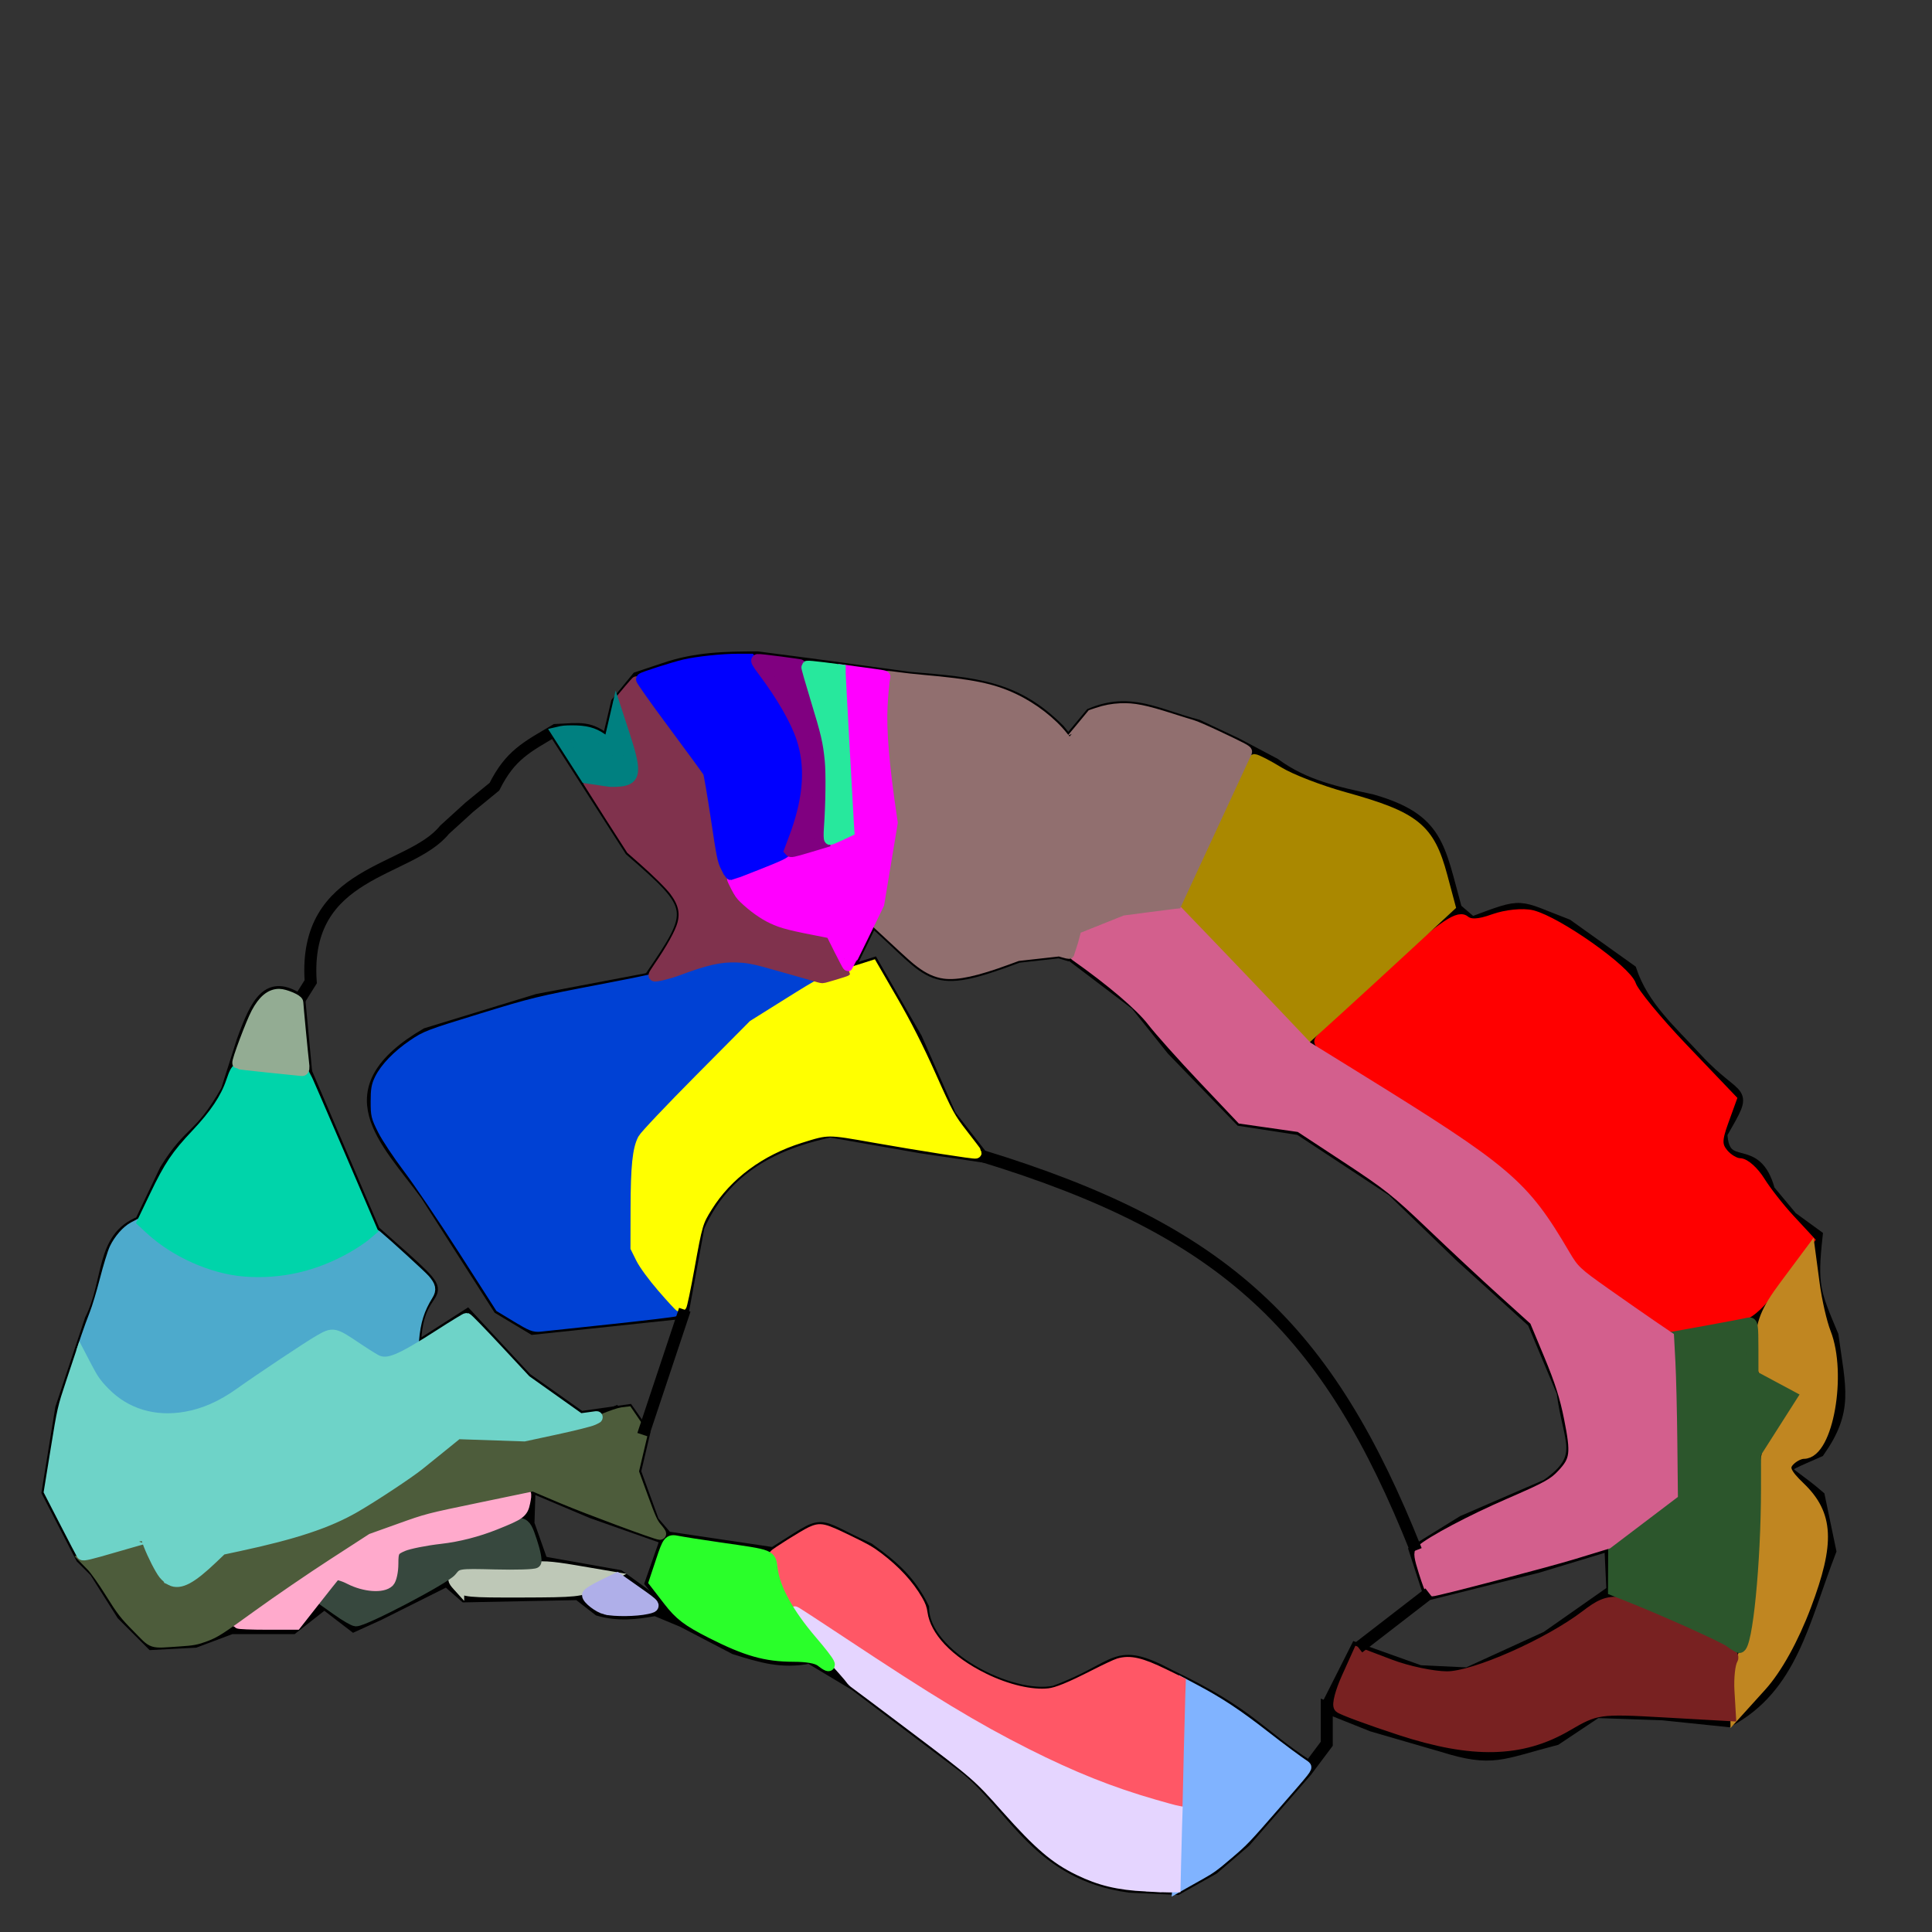 <?xml version="1.0" encoding="UTF-8" standalone="no"?>
<!-- Created with Inkscape (http://www.inkscape.org/) -->

<svg
   xmlns:dc="http://purl.org/dc/elements/1.1/"
   xmlns:cc="http://creativecommons.org/ns#"
   xmlns:rdf="http://www.w3.org/1999/02/22-rdf-syntax-ns#"
   xmlns:svg="http://www.w3.org/2000/svg"
   xmlns="http://www.w3.org/2000/svg"
   xmlns:sodipodi="http://sodipodi.sourceforge.net/DTD/sodipodi-0.dtd"
   xmlns:inkscape="http://www.inkscape.org/namespaces/inkscape"
   width="17cm"
   height="17cm"
   viewBox="0 0 602.362 602.362"
   id="svg2"
   version="1.1"
   inkscape:version="0.91 r13725"
   sodipodi:docname="human_map_medial.svg">
  <rect x="0" y="0" width="602.362" height="602.362" fill="#333333" stroke="none"/>
  <defs
     id="defs4" />
  <sodipodi:namedview
     id="base"
     pagecolor="#ffffff"
     bordercolor="#666666"
     borderopacity="1.0"
     inkscape:pageopacity="1"
     inkscape:pageshadow="2"
     inkscape:zoom="2"
     inkscape:cx="147.55394"
     inkscape:cy="145.90079"
     inkscape:document-units="px"
     inkscape:current-layer="layer3"
     showgrid="false"
     inkscape:window-width="1440"
     inkscape:window-height="809"
     inkscape:window-x="0"
     inkscape:window-y="1"
     inkscape:window-maximized="1"
     units="cm" />
  <g
     inkscape:groupmode="layer"
     id="layer2"
     inkscape:label="drawing"
     style="opacity:0.5" />
  <g
     inkscape:groupmode="layer"
     id="layer3"
     inkscape:label="drawing 1">
    <path
       style="fill:none;fill-rule:evenodd;stroke:#000000;stroke-width:3.75;stroke-linecap:butt;stroke-linejoin:miter;stroke-opacity:1;stroke-miterlimit:4;stroke-dasharray:none"
       d="m 453.963,283.457 4.95,4.243 c 16.708,-6.246 13.632,-5.413 29.698,0.707 l 19.799,14.142 c 3.806,11.379 12.586,18.938 20.506,27.577 13.33,14.404 16.536,8.008 7.778,23.335 0.62,13.133 10.687,2.071 14.849,17.678 l 7.071,8.485 7.778,5.657 c -1.692,15.533 -0.751,17.574 4.95,31.113 2.268,16.624 4.731,23.243 -4.243,36.062 -14.988,6.664 -11.8,3.916 0,14.142 l 3.536,16.971 c -8.476,21.983 -12.021,42.473 -31.82,53.033 l -20.506,-2.121 -20.506,-0.707 -12.728,8.485 c -17.248,4.478 -19.667,7.024 -35.355,2.121 l -21.92,-6.364 -14.142,-5.657 0,11.314 -6.364,8.485 -19.092,21.92 -9.899,8.485 -11.314,6.364 -14.849,-0.707 c -28.223,-3.873 -35.843,-24.41 -50.912,-36.77 l -34.648,-26.163 -14.142,-8.485 c -8.612,1.757 -15.249,-0.302 -23.335,-2.828 l -16.263,-8.485 -8.485,-3.536 c -6.24,1.157 -11.693,1.71 -17.678,0 l -6.364,-4.95 -35.355,0.707 -5.657,-4.95 -21.213,10.607 -7.778,3.536 -9.192,-7.071 -9.899,7.778 -19.092,0 -11.314,4.243 -13.435,0.707 -9.192,-9.192 -8.485,-13.435 -4.243,-4.243 -10.607,-20.506 4.243,-26.163 9.192,-27.577 c 6.003,-11.794 3.168,-25.76 15.556,-30.406 l 7.778,-16.263 c 7.891,-12.79 10.373,-9.49 19.092,-24.749 l 4.95,-15.556 c 4.313,-11.847 7.904,-19.244 17.678,-12.728 l 3.536,-5.657 c -2.451,-34.973 30.829,-33.893 41.719,-47.376 l 7.778,-7.071 7.778,-6.364 c 4.928,-9.846 9.98,-12.318 19.092,-17.678 7.772,-0.358 10.622,-1.166 16.263,3.536 l 2.828,-12.021 6.364,-7.778 8.485,-2.828 c 9.616,-3.329 19.006,-3.536 28.991,-3.536 l 16.263,2.121 31.113,4.243 c 21.221,1.763 33.171,2.765 46.669,16.263 l 2.828,3.536 7.071,-8.485 c 12.295,-5.157 20.452,0.152 33.234,3.536 l 12.021,5.657 12.021,6.364 c 9.379,6.881 19.341,8.908 30.406,11.314 20.707,5.973 20.75,14.455 26.163,33.941 z"
       id="path4468"
       inkscape:connector-curvature="0"
       sodipodi:nodetypes="cccccccccccccccccccccccccccccccccccccccccccccccccccccccccccccccccccccccccc" />
    <path
       style="fill:none;fill-rule:evenodd;stroke:#000000;stroke-width:3.75;stroke-linecap:butt;stroke-linejoin:miter;stroke-opacity:1;stroke-miterlimit:4;stroke-dasharray:none"
       d="m 566.039,385.28 -18.738,25.456 0,17.678 12.728,7.071 -12.021,17.678 0.707,26.87 -1.414,16.971 -1.414,12.021 -6.364,11.314 0.707,14.849"
       id="path4470"
       inkscape:connector-curvature="0"
       sodipodi:nodetypes="cccccccccc" />
    <path
       style="fill:none;fill-rule:evenodd;stroke:#000000;stroke-width:3.75;stroke-linecap:butt;stroke-linejoin:miter;stroke-opacity:1;stroke-miterlimit:4;stroke-dasharray:none"
       d="m 73.539,332.247 21.92,2.121 -2.121,-22.627"
       id="path4472"
       inkscape:connector-curvature="0" />
    <path
       style="fill:none;fill-rule:evenodd;stroke:#000000;stroke-width:3.75;stroke-linecap:butt;stroke-linejoin:miter;stroke-opacity:1;stroke-miterlimit:4;stroke-dasharray:none"
       d="m 95.459,334.369 21.213,49.497 c 30.779,27.268 12.728,10.482 12.728,36.593 l 16.263,-10.43 18.385,19.799 16.971,12.021 14.849,-2.121 4.95,7.071 -2.828,12.021 5.657,15.556 4.243,4.95 33.234,4.95 c 17.409,-10.746 11.509,-9.682 29.698,-1.414 7.86,5.665 12.799,10.041 16.971,18.385 0.006,15.001 27.492,29.032 41.012,26.163 20.579,-7.575 18.267,-14.441 36.062,-4.95 24.936,11.921 27.558,18.184 43.134,28.284"
       id="path4474"
       inkscape:connector-curvature="0"
       sodipodi:nodetypes="ccccccccccccccccc" />
    <path
       style="fill:none;fill-rule:evenodd;stroke:#000000;stroke-width:3.75;stroke-linecap:butt;stroke-linejoin:miter;stroke-opacity:1;stroke-miterlimit:4;stroke-dasharray:none"
       d="m 43.841,381.391 c 26.061,24.966 56.573,16.058 72.832,2.475"
       id="path4476"
       inkscape:connector-curvature="0"
       sodipodi:nodetypes="cc" />
    <path
       style="fill:none;fill-rule:evenodd;stroke:#000000;stroke-width:3.75;stroke-linecap:butt;stroke-linejoin:miter;stroke-opacity:1;stroke-miterlimit:4;stroke-dasharray:none"
       d="m 25.102,420.813 c 9.575,26.766 35.248,24.224 49.144,13.258 l 19.799,-13.435 c 11.668,-7.109 8.708,-6.423 19.799,0.707 6.743,5.198 8.029,2.519 15.556,-0.707"
       id="path4478"
       inkscape:connector-curvature="0"
       sodipodi:nodetypes="ccccc" />
    <path
       style="fill:none;fill-rule:evenodd;stroke:#000000;stroke-width:3.75;stroke-linecap:butt;stroke-linejoin:miter;stroke-opacity:1;stroke-miterlimit:4;stroke-dasharray:none"
       d="m 25.986,485.69 19.269,-5.657 c 6.719,18.225 10.738,16.839 24.042,3.536 35.525,-7.388 37.606,-10.469 58.69,-24.042 l 14.849,-12.021 20.506,0.707 19.799,-4.243 10.076,-4.243"
       id="path4480"
       inkscape:connector-curvature="0"
       sodipodi:nodetypes="cccccccc" />
    <path
       style="fill:none;fill-rule:evenodd;stroke:#000000;stroke-width:3.75;stroke-linecap:butt;stroke-linejoin:miter;stroke-opacity:1;stroke-miterlimit:4;stroke-dasharray:none"
       d="m 68.236,508.847 22.274,-16.087 24.042,-15.556 17.678,-6.364 33.941,-7.071 18.385,7.778 24.042,8.485"
       id="path4482"
       inkscape:connector-curvature="0"
       sodipodi:nodetypes="ccccccc" />
    <path
       style="fill:none;fill-rule:evenodd;stroke:#000000;stroke-width:3.75;stroke-linecap:butt;stroke-linejoin:miter;stroke-opacity:1;stroke-miterlimit:4;stroke-dasharray:none"
       d="m 207.713,479.856 -4.773,13.612 9.016,11.314"
       id="path4484"
       inkscape:connector-curvature="0"
       sodipodi:nodetypes="ccc" />
    <path
       style="fill:none;fill-rule:evenodd;stroke:#000000;stroke-width:3.75;stroke-linecap:butt;stroke-linejoin:miter;stroke-opacity:1;stroke-miterlimit:4;stroke-dasharray:none"
       d="m 240.947,484.099 c 0.577,17.786 13.265,26.496 24.395,40.128"
       id="path4486"
       inkscape:connector-curvature="0"
       sodipodi:nodetypes="cc" />
    <path
       style="fill:none;fill-rule:evenodd;stroke:#000000;stroke-width:3.75;stroke-linecap:butt;stroke-linejoin:miter;stroke-opacity:1;stroke-miterlimit:4;stroke-dasharray:none"
       d="m 94.576,504.958 10.783,-13.612 7.071,3.536 7.071,0.707 3.536,-2.828 0.707,-9.192 5.657,-2.828 12.021,0 14.142,-4.95 8.485,-3.536 1.061,-8.132 -0.354,10.96 4.243,12.021 -5.657,2.121 -19.799,-1.414 -4.066,4.773"
       id="path4488"
       inkscape:connector-curvature="0"
       sodipodi:nodetypes="cccccccccccccccc" />
    <path
       style="fill:none;fill-rule:evenodd;stroke:#000000;stroke-width:3.75;stroke-linecap:butt;stroke-linejoin:miter;stroke-opacity:1;stroke-miterlimit:4;stroke-dasharray:none"
       d="m 169.175,487.104 23.865,4.243 18.738,13.612"
       id="path4492"
       inkscape:connector-curvature="0"
       sodipodi:nodetypes="ccc" />
    <path
       style="fill:none;fill-rule:evenodd;stroke:#000000;stroke-width:3.75;stroke-linecap:butt;stroke-linejoin:miter;stroke-opacity:1;stroke-miterlimit:4;stroke-dasharray:none"
       d="m 180.666,497.003 11.667,-5.657"
       id="path4494"
       inkscape:connector-curvature="0"
       sodipodi:nodetypes="cc" />
    <path
       style="fill:none;fill-rule:evenodd;stroke:#000000;stroke-width:3.75;stroke-linecap:butt;stroke-linejoin:miter;stroke-opacity:1;stroke-miterlimit:4;stroke-dasharray:none"
       d="m 521.138,416.393 1.414,49.497 -20.506,15.556 0.707,14.849 34.648,14.849 5.028,3.743"
       id="path4496"
       inkscape:connector-curvature="0"
       sodipodi:nodetypes="cccccc" />
    <path
       style="fill:none;fill-rule:evenodd;stroke:#000000;stroke-width:3.75;stroke-linecap:butt;stroke-linejoin:miter;stroke-opacity:1;stroke-miterlimit:4;stroke-dasharray:none"
       d="m 413.657,532.182 9.192,-18.208 19.799,7.071 14.849,0.707 24.749,-11.314 20.42,-14.314"
       id="path4498"
       inkscape:connector-curvature="0"
       sodipodi:nodetypes="cccccc" />
    <path
       style="fill:none;fill-rule:evenodd;stroke:#000000;stroke-width:3.75;stroke-linecap:butt;stroke-linejoin:miter;stroke-opacity:1;stroke-miterlimit:4;stroke-dasharray:none"
       d="m 520.431,416.393 26.87,-4.95"
       id="path4500"
       inkscape:connector-curvature="0" />
    <path
       style="fill:none;fill-rule:evenodd;stroke:#000000;stroke-width:3.75;stroke-linecap:butt;stroke-linejoin:miter;stroke-opacity:1;stroke-miterlimit:4;stroke-dasharray:none"
       d="m 407.647,325.353 46.316,-42.603"
       id="path4502"
       inkscape:connector-curvature="0"
       sodipodi:nodetypes="cc" />
    <path
       style="fill:none;fill-rule:evenodd;stroke:#000000;stroke-width:3.75;stroke-linecap:butt;stroke-linejoin:miter;stroke-opacity:1;stroke-miterlimit:4;stroke-dasharray:none"
       d="m 407.617,325.698 47.053,29.177 21.92,16.263 14.849,24.749 29.698,20.86"
       id="path4504"
       inkscape:connector-curvature="0"
       sodipodi:nodetypes="ccccc" />
    <path
       style="fill:none;fill-rule:evenodd;stroke:#000000;stroke-width:3.75;stroke-linecap:butt;stroke-linejoin:miter;stroke-opacity:1;stroke-miterlimit:4;stroke-dasharray:none"
       d="m 445.477,497.003 33.941,-8.485 23.335,-7.071"
       id="path4506"
       inkscape:connector-curvature="0" />
    <path
       style="fill:none;fill-rule:evenodd;stroke:#000000;stroke-width:3.75;stroke-linecap:butt;stroke-linejoin:miter;stroke-opacity:1;stroke-miterlimit:4;stroke-dasharray:none"
       d="m 445.477,496.65 -4.243,-13.081 14.849,-9.192 26.163,-11.314 c 12.716,-8.889 6.903,-13.365 4.95,-28.991 l -9.192,-21.92 -22.627,-20.506 -21.213,-20.506 -28.991,-19.092 -18.385,-2.828 -21.213,-21.92 -11.314,-14.142 -20.506,-15.556 2.121,-7.778 14.142,-5.657 16.263,-2.121 41.719,43.841"
       id="path4508"
       inkscape:connector-curvature="0"
       sodipodi:nodetypes="ccccccccccccccccc" />
    <path
       style="fill:none;fill-rule:evenodd;stroke:#000000;stroke-width:3.75;stroke-linecap:butt;stroke-linejoin:miter;stroke-opacity:1;stroke-miterlimit:4;stroke-dasharray:none"
       d="m 366.812,282.573 22.451,-48.437"
       id="path4510"
       inkscape:connector-curvature="0"
       sodipodi:nodetypes="cc" />
    <path
       style="fill:none;fill-rule:evenodd;stroke:#000000;stroke-width:3.75;stroke-linecap:butt;stroke-linejoin:miter;stroke-opacity:1;stroke-miterlimit:4;stroke-dasharray:none"
       d="m 132.936,372.552 22.627,35.355 10.607,6.364 46.669,-4.95 4.95,-26.87 c 9.062,-20.457 27.305,-26.692 41.012,-29.698 l 28.284,4.95 19.092,2.828 -9.899,-12.728 -10.607,-24.042 -13.435,-23.335 -15.556,4.95 c -25.744,-6.73 -25.494,-10.254 -48.083,-1.414 l -41.012,7.778 -34.648,10.607 c -30.1,17.629 -12.708,32.891 0,50.205 z"
       id="path4512"
       inkscape:connector-curvature="0"
       sodipodi:nodetypes="cccccccccccccccc" />
    <path
       style="fill:none;fill-rule:evenodd;stroke:#000000;stroke-width:3.75;stroke-linecap:butt;stroke-linejoin:miter;stroke-opacity:1;stroke-miterlimit:4;stroke-dasharray:none"
       d="m 212.309,408.968 c -14.422,-17.388 -15.026,-13.721 -15.026,-34.295 1.733,-22.677 -0.064,-18.436 15.556,-33.234 l 21.213,-21.92 22.627,-14.142"
       id="path4514"
       inkscape:connector-curvature="0"
       sodipodi:nodetypes="ccccc" />
    <path
       style="fill:none;fill-rule:evenodd;stroke:#000000;stroke-width:3.75;stroke-linecap:butt;stroke-linejoin:miter;stroke-opacity:1;stroke-miterlimit:4;stroke-dasharray:none"
       d="m 172.534,227.596 24.042,37.477 c 20.689,17.961 20.591,18.641 6.01,39.952"
       id="path4516"
       inkscape:connector-curvature="0"
       sodipodi:nodetypes="ccc" />
    <path
       style="fill:none;fill-rule:evenodd;stroke:#000000;stroke-width:3.75;stroke-linecap:butt;stroke-linejoin:miter;stroke-opacity:1;stroke-miterlimit:4;stroke-dasharray:none"
       d="m 198.52,211.332 22.097,29.698 4.243,27.577 5.657,10.607 c 9.659,9.598 15.285,9.421 28.284,12.021 l 5.657,11.314"
       id="path4518"
       inkscape:connector-curvature="0"
       sodipodi:nodetypes="cccccc" />
    <path
       style="fill:none;fill-rule:evenodd;stroke:#000000;stroke-width:3.75;stroke-linecap:butt;stroke-linejoin:miter;stroke-opacity:1;stroke-miterlimit:4;stroke-dasharray:none"
       d="m 182.61,242.975 c 23.13,4.519 14.501,-4.575 9.723,-23.158"
       id="path4520"
       inkscape:connector-curvature="0"
       sodipodi:nodetypes="cc" />
    <path
       style="fill:none;fill-rule:evenodd;stroke:#000000;stroke-width:3.75;stroke-linecap:butt;stroke-linejoin:miter;stroke-opacity:1;stroke-miterlimit:4;stroke-dasharray:none"
       d="m 234.052,204.968 c 19.057,24.248 21.847,35.396 11.137,61.518 l -16.087,6.364 -2.121,0.707"
       id="path4522"
       inkscape:connector-curvature="0"
       sodipodi:nodetypes="cccc" />
    <path
       style="fill:none;fill-rule:evenodd;stroke:#000000;stroke-width:3.75;stroke-linecap:butt;stroke-linejoin:miter;stroke-opacity:1;stroke-miterlimit:4;stroke-dasharray:none"
       d="m 276.479,209.918 c -2.725,15.826 0.002,30.984 2.121,46.669 l -4.243,25.456 -10.076,20.683"
       id="path4526"
       inkscape:connector-curvature="0"
       sodipodi:nodetypes="cccc" />
    <path
       style="fill:none;fill-rule:evenodd;stroke:#000000;stroke-width:3.75;stroke-linecap:butt;stroke-linejoin:miter;stroke-opacity:1;stroke-miterlimit:4;stroke-dasharray:none"
       d="m 271.883,286.993 c 19.841,17.384 17.299,21.914 45.608,11.314 l 12.728,-1.414 3.536,1.061"
       id="path4528"
       inkscape:connector-curvature="0"
       sodipodi:nodetypes="cccc" />
    <path
       style="fill:none;fill-rule:evenodd;stroke:#000000;stroke-width:3.75;stroke-linecap:butt;stroke-linejoin:miter;stroke-opacity:1;stroke-miterlimit:4;stroke-dasharray:none"
       d="m 250.316,206.382 5.657,18.385 c 4.013,12.783 2.641,25.089 1.768,38.184 l -13.081,3.889"
       id="path4530"
       inkscape:connector-curvature="0"
       sodipodi:nodetypes="cccc" />
    <path
       style="fill:none;fill-rule:evenodd;stroke:#000000;stroke-width:3.75;stroke-linecap:butt;stroke-linejoin:miter;stroke-opacity:1;stroke-miterlimit:4;stroke-dasharray:none"
       d="m 262.337,208.504 2.828,50.912 -7.425,3.536"
       id="path4532"
       inkscape:connector-curvature="0" />
    <path
       style="color:#000000;clip-rule:nonzero;display:inline;overflow:visible;visibility:visible;opacity:1;isolation:auto;mix-blend-mode:normal;color-interpolation:sRGB;color-interpolation-filters:linearRGB;solid-color:#000000;solid-opacity:1;fill:#ff0000;fill-opacity:1;fill-rule:nonzero;stroke:#ff0000;stroke-width:3.75;stroke-linecap:butt;stroke-linejoin:miter;stroke-miterlimit:4;stroke-dasharray:none;stroke-dashoffset:0;stroke-opacity:1;color-rendering:auto;image-rendering:auto;shape-rendering:auto;text-rendering:auto;enable-background:accumulate"
       d="m 506.4,404.848 c -10.468,-7.422 -15.663,-12.901 -21.549,-22.729 -8.328,-13.906 -19.718,-23.064 -56.21,-45.194 -9.654,-5.855 -17.304,-11.38 -17,-12.28 0.304,-0.899 9.951,-10.161 21.439,-20.583 15.571,-14.127 21.526,-18.417 23.403,-16.859 1.762,1.462 4.555,1.352 9.312,-0.368 3.737,-1.351 9.058,-1.889 11.823,-1.195 7.857,1.972 29.221,17.055 30.684,21.663 0.724,2.282 8.046,11.192 16.271,19.801 l 14.955,15.653 -2.521,6.972 c -2.046,5.657 -2.031,7.562 0.078,10.103 1.429,1.722 3.818,3.132 5.308,3.132 1.49,0 4.242,2.475 6.115,5.5 1.873,3.025 6.052,8.354 9.285,11.842 l 5.879,6.342 -9.175,11.924 c -9.425,12.249 -9.45,12.262 -29.302,15.293 -3.547,0.542 -9.009,-2.079 -18.794,-9.016 z"
       id="path4534"
       inkscape:connector-curvature="0" />
    <path
       style="color:#000000;clip-rule:nonzero;display:inline;overflow:visible;visibility:visible;opacity:1;isolation:auto;mix-blend-mode:normal;color-interpolation:sRGB;color-interpolation-filters:linearRGB;solid-color:#000000;solid-opacity:1;fill:#aa8800;fill-opacity:1;fill-rule:nonzero;stroke:#aa8800;stroke-width:3.75;stroke-linecap:butt;stroke-linejoin:miter;stroke-miterlimit:4;stroke-dasharray:none;stroke-dashoffset:0;stroke-opacity:1;color-rendering:auto;image-rendering:auto;shape-rendering:auto;text-rendering:auto;enable-background:accumulate"
       d="m 388.521,303.197 c -10.63,-10.82 -19.328,-20.274 -19.328,-21.008 0,-2.515 20.585,-45.225 21.793,-45.217 0.664,0.004 4.162,1.809 7.774,4.012 3.612,2.202 12.738,5.714 20.279,7.804 22.021,6.102 26.421,9.643 30.381,24.447 l 2.466,9.219 -12.846,11.884 c -7.066,6.536 -16.974,15.63 -22.019,20.208 l -9.172,8.324 -19.328,-19.672 z"
       id="path4536"
       inkscape:connector-curvature="0" />
    <path
       style="color:#000000;clip-rule:nonzero;display:inline;overflow:visible;visibility:visible;opacity:1;isolation:auto;mix-blend-mode:normal;color-interpolation:sRGB;color-interpolation-filters:linearRGB;solid-color:#000000;solid-opacity:1;fill:#c08621;fill-opacity:1;fill-rule:nonzero;stroke:#c08621;stroke-width:3.75;stroke-linecap:butt;stroke-linejoin:miter;stroke-miterlimit:4;stroke-dasharray:none;stroke-dashoffset:0;stroke-opacity:1;color-rendering:auto;image-rendering:auto;shape-rendering:auto;text-rendering:auto;enable-background:accumulate"
       d="m 541.276,527.365 c -0.045,-3.63 1.431,-9.48 3.279,-13 2.474,-4.711 3.662,-13.794 4.5,-34.401 1.072,-26.359 1.461,-28.467 6.639,-35.964 3.025,-4.38 5.5,-8.546 5.5,-9.257 0,-0.711 -2.7,-2.411 -6,-3.778 -5.382,-2.229 -6,-3.392 -6,-11.295 0,-7.057 1.492,-10.81 7.5,-18.872 l 7.5,-10.063 1.286,9.615 c 0.707,5.288 2.282,12.148 3.5,15.245 5.013,12.747 0.669,37.37 -6.592,37.37 -1.487,0 -3.697,1.197 -4.912,2.661 -1.689,2.035 -0.861,3.952 3.517,8.146 8.835,8.464 9.275,17.128 1.867,36.766 -3.938,10.439 -9.074,19.692 -13.876,25 l -7.625,8.427 -0.082,-6.599 z"
       id="path4538"
       inkscape:connector-curvature="0" />
    <path
       style="color:#000000;clip-rule:nonzero;display:inline;overflow:visible;visibility:visible;opacity:1;isolation:auto;mix-blend-mode:normal;color-interpolation:sRGB;color-interpolation-filters:linearRGB;solid-color:#000000;solid-opacity:1;fill:#782121;fill-opacity:1;fill-rule:nonzero;stroke:#782121;stroke-width:3.75;stroke-linecap:butt;stroke-linejoin:miter;stroke-miterlimit:4;stroke-dasharray:none;stroke-dashoffset:0;stroke-opacity:1;color-rendering:auto;image-rendering:auto;shape-rendering:auto;text-rendering:auto;enable-background:accumulate"
       d="m 436.559,539.14 c -9.699,-3.178 -18.165,-6.308 -18.813,-6.956 -0.648,-0.648 0.395,-4.67 2.319,-8.937 l 3.498,-7.758 9.836,3.737 c 5.41,2.056 13.403,3.737 17.762,3.737 8.58,0 31.642,-10.178 43.422,-19.162 7.976,-6.083 9.784,-5.847 31.696,4.138 10.479,4.775 14.737,7.692 13.693,9.38 -0.833,1.347 -1.315,5.82 -1.072,9.939 l 0.442,7.489 -20.737,-1.174 c -20.049,-1.135 -21.049,-0.991 -30.154,4.345 -14.072,8.247 -29.35,8.607 -51.892,1.221 z"
       id="path4540"
       inkscape:connector-curvature="0" />
    <path
       style="color:#000000;clip-rule:nonzero;display:inline;overflow:visible;visibility:visible;opacity:1;isolation:auto;mix-blend-mode:normal;color-interpolation:sRGB;color-interpolation-filters:linearRGB;solid-color:#000000;solid-opacity:1;fill:#2c562c;fill-opacity:1;fill-rule:nonzero;stroke:#2c562c;stroke-width:3.75;stroke-linecap:butt;stroke-linejoin:miter;stroke-miterlimit:4;stroke-dasharray:none;stroke-dashoffset:0;stroke-opacity:1;color-rendering:auto;image-rendering:auto;shape-rendering:auto;text-rendering:auto;enable-background:accumulate"
       d="m 539.641,511.855 c -1.956,-1.489 -20.407,-9.801 -31.643,-14.255 l -4.773,-1.892 0.027,-7.173 0.027,-7.173 9.957,-7.387 9.957,-7.387 -0.517,-24.814 -0.517,-24.814 10.862,-1.972 c 5.974,-1.084 11.419,-2.128 12.1,-2.318 1.128,-0.316 1.238,0.393 1.246,8.009 l 0.008,8.356 6.011,3.222 6.011,3.222 -5.607,8.799 -5.607,8.799 -0.01,10.96 c -0.021,23.247 -2.637,49.614 -4.907,49.464 -0.277,-0.018 -1.458,-0.76 -2.624,-1.648 z"
       id="path4542"
       inkscape:connector-curvature="0" />
    <path
       style="color:#000000;clip-rule:nonzero;display:inline;overflow:visible;visibility:visible;opacity:1;isolation:auto;mix-blend-mode:normal;color-interpolation:sRGB;color-interpolation-filters:linearRGB;solid-color:#000000;solid-opacity:1;fill:#d35f8d;fill-opacity:1;fill-rule:nonzero;stroke:#d35f8d;stroke-width:3.75;stroke-linecap:butt;stroke-linejoin:miter;stroke-miterlimit:4;stroke-dasharray:none;stroke-dashoffset:0;stroke-opacity:1;color-rendering:auto;image-rendering:auto;shape-rendering:auto;text-rendering:auto;enable-background:accumulate"
       d="m 444.185,490.078 c -1.479,-4.681 -1.653,-5.937 -0.915,-6.6 3.062,-2.753 15.517,-9.353 27.241,-14.435 11.951,-5.181 13.979,-6.3 16.712,-9.221 4.21,-4.5 4.482,-6.633 2.267,-17.74 -1.32,-6.617 -2.916,-11.626 -6.271,-19.685 l -4.501,-10.809 -9.843,-8.884 c -5.414,-4.886 -15.412,-14.206 -22.218,-20.709 -11.247,-10.748 -13.695,-12.692 -26.87,-21.349 l -14.496,-9.524 -9.076,-1.297 -9.076,-1.297 -11.784,-12.453 c -6.481,-6.849 -13.693,-14.922 -16.026,-17.939 -3.697,-4.779 -12.867,-12.583 -23.93,-20.363 -0.371,-0.261 -0.265,-1.904 0.252,-3.92 l 0.89,-3.471 6.768,-2.662 c 4.653,-1.83 9.209,-3.004 14.576,-3.756 l 7.808,-1.094 11.108,11.565 c 6.109,6.361 15.496,16.188 20.86,21.839 l 9.752,10.274 14.827,9.172 c 47.841,29.593 52.491,33.544 65.468,55.626 2.835,4.823 3.668,5.611 12.635,11.94 5.28,3.727 11.88,8.326 14.666,10.221 l 5.066,3.446 0.415,7.81 c 0.228,4.295 0.494,15.282 0.591,24.416 l 0.176,16.606 -10.06,7.631 -10.06,7.631 -10.446,3.192 c -8.379,2.56 -42.945,11.62 -44.335,11.62 -0.189,0 -1.166,-2.601 -2.171,-5.781 z"
       id="path4544"
       inkscape:connector-curvature="0" />
    <path
       style="fill:none;fill-rule:evenodd;stroke:#000000;stroke-width:3.75;stroke-linecap:butt;stroke-linejoin:miter;stroke-opacity:1;stroke-miterlimit:4;stroke-dasharray:none"
       d="m 245.73,500.324 c 43.388,28.948 78.377,53.43 121.823,64.033"
       id="path4546"
       inkscape:connector-curvature="0"
       sodipodi:nodetypes="cc" />
    <path
       style="fill:none;fill-rule:evenodd;stroke:#000000;stroke-width:3.75;stroke-linecap:butt;stroke-linejoin:miter;stroke-opacity:1;stroke-miterlimit:4;stroke-dasharray:none"
       d="m 368.382,524.588 -1.578,64.175"
       id="path4548"
       inkscape:connector-curvature="0"
       sodipodi:nodetypes="cc" />
    <path
       style="color:#000000;clip-rule:nonzero;display:inline;overflow:visible;visibility:visible;opacity:1;isolation:auto;mix-blend-mode:normal;color-interpolation:sRGB;color-interpolation-filters:linearRGB;solid-color:#000000;solid-opacity:1;fill:#80b3ff;fill-opacity:1;fill-rule:nonzero;stroke:#80b3ff;stroke-width:3.75;stroke-linecap:butt;stroke-linejoin:miter;stroke-miterlimit:4;stroke-dasharray:none;stroke-dashoffset:0;stroke-opacity:1;color-rendering:auto;image-rendering:auto;shape-rendering:auto;text-rendering:auto;enable-background:accumulate"
       d="m 367.483,586.434 c 0.052,-0.858 0.383,-14.498 0.735,-30.311 0.352,-15.812 0.698,-29.234 0.769,-29.825 l 0.128,-1.075 3.17,1.677 c 7.679,4.062 13.401,7.845 21.854,14.448 4.999,3.905 10.292,7.836 12.659,9.401 0.562,0.372 0.458,0.504 -9.223,11.621 -9.588,11.011 -9.895,11.333 -14.763,15.499 -4.35,3.722 -5.433,4.512 -8.664,6.318 -2.031,1.135 -4.383,2.456 -5.226,2.936 l -1.534,0.872 0.094,-1.561 z"
       id="path4550"
       inkscape:connector-curvature="0" />
    <path
       style="color:#000000;clip-rule:nonzero;display:inline;overflow:visible;visibility:visible;opacity:1;isolation:auto;mix-blend-mode:normal;color-interpolation:sRGB;color-interpolation-filters:linearRGB;solid-color:#000000;solid-opacity:1;fill:#ff5766;fill-opacity:1;fill-rule:nonzero;stroke:#ff5766;stroke-width:3.75;stroke-linecap:butt;stroke-linejoin:miter;stroke-miterlimit:4;stroke-dasharray:none;stroke-dashoffset:0;stroke-opacity:1;color-rendering:auto;image-rendering:auto;shape-rendering:auto;text-rendering:auto;enable-background:accumulate"
       d="m 362.206,562.331 c -22.649,-6.329 -44.53,-16.542 -71.875,-33.547 -8.358,-5.198 -14.181,-8.976 -29.403,-19.076 l -15.028,-9.972 -1.143,-2.431 c -0.629,-1.337 -1.438,-3.444 -1.799,-4.681 -0.695,-2.387 -1.504,-7.185 -1.301,-7.715 0.159,-0.415 9.383,-6.197 11.227,-7.037 3.007,-1.371 3.561,-1.241 11.825,2.761 5.011,2.427 6.468,3.26 8.866,5.073 5.45,4.118 9.605,8.633 12.347,13.419 0.899,1.568 1.202,2.397 1.405,3.84 1.056,7.515 8.176,15.068 19.378,20.556 7.246,3.55 14.965,5.347 20.34,4.734 2.65,-0.302 6.569,-1.906 14.41,-5.898 3.3,-1.68 6.611,-3.235 7.358,-3.455 3.489,-1.03 6.841,-0.25 14.076,3.278 l 4.934,2.406 -0.133,3.645 c -0.133,3.662 -0.86,32.706 -0.86,34.377 0,0.561 -0.116,0.884 -0.312,0.868 -0.172,-0.014 -2.112,-0.528 -4.312,-1.143 z"
       id="path4552"
       inkscape:connector-curvature="0" />
    <path
       style="color:#000000;clip-rule:nonzero;display:inline;overflow:visible;visibility:visible;opacity:1;isolation:auto;mix-blend-mode:normal;color-interpolation:sRGB;color-interpolation-filters:linearRGB;solid-color:#000000;solid-opacity:1;fill:#e5d5ff;fill-opacity:1;fill-rule:nonzero;stroke:#e5d5ff;stroke-width:3.75;stroke-linecap:butt;stroke-linejoin:miter;stroke-miterlimit:4;stroke-dasharray:none;stroke-dashoffset:0;stroke-opacity:1;color-rendering:auto;image-rendering:auto;shape-rendering:auto;text-rendering:auto;enable-background:accumulate"
       d="m 357.331,587.872 c -8.761,-0.471 -14.251,-1.783 -20.875,-4.992 -7.323,-3.547 -12.391,-7.884 -22.499,-19.257 -8.972,-10.094 -9.399,-10.467 -29.015,-25.275 -9.489,-7.164 -17.652,-13.286 -18.139,-13.606 -0.487,-0.319 -1.118,-0.927 -1.401,-1.35 -0.523,-0.78 -2.728,-3.281 -9.383,-10.638 -3.406,-3.765 -8.187,-9.638 -8.187,-10.056 0,-0.098 6.328,4.02 14.062,9.151 28.262,18.75 41.873,26.989 58.062,35.147 14.303,7.207 26.344,12.014 39.75,15.868 3.025,0.87 5.864,1.658 6.308,1.751 l 0.808,0.17 -0.147,4.544 c -0.081,2.499 -0.219,7.75 -0.308,11.669 l -0.162,7.125 -1.5,0.032 c -0.825,0.018 -4.144,-0.11 -7.375,-0.284 z"
       id="path4554"
       inkscape:connector-curvature="0" />
    <path
       style="color:#000000;clip-rule:nonzero;display:inline;overflow:visible;visibility:visible;opacity:1;isolation:auto;mix-blend-mode:normal;color-interpolation:sRGB;color-interpolation-filters:linearRGB;solid-color:#000000;solid-opacity:1;fill:#2aff2a;fill-opacity:1;fill-rule:nonzero;stroke:#2aff2a;stroke-width:3.75;stroke-linecap:butt;stroke-linejoin:miter;stroke-miterlimit:4;stroke-dasharray:none;stroke-dashoffset:0;stroke-opacity:1;color-rendering:auto;image-rendering:auto;shape-rendering:auto;text-rendering:auto;enable-background:accumulate"
       d="m 255.89,517.716 c -1.244,-0.941 -4.297,-1.472 -8.5,-1.48 -8.628,-0.016 -14.645,-1.724 -25.559,-7.258 -7.409,-3.757 -9.764,-5.554 -13.325,-10.167 l -4.325,-5.604 2.175,-6.537 c 2.054,-6.171 2.324,-6.506 4.825,-5.987 1.457,0.302 7.374,1.232 13.149,2.065 16.535,2.385 15.674,2.036 16.289,6.615 0.823,6.135 5.037,13.79 12.238,22.23 6.249,7.324 7.225,9.296 3.032,6.124 z"
       id="path4556"
       inkscape:connector-curvature="0" />
    <path
       style="color:#000000;clip-rule:nonzero;display:inline;overflow:visible;visibility:visible;opacity:1;isolation:auto;mix-blend-mode:normal;color-interpolation:sRGB;color-interpolation-filters:linearRGB;solid-color:#000000;solid-opacity:1;fill:#bec8b7;fill-opacity:1;fill-rule:nonzero;stroke:#bec8b7;stroke-width:3.75;stroke-linecap:butt;stroke-linejoin:miter;stroke-miterlimit:4;stroke-dasharray:none;stroke-dashoffset:0;stroke-opacity:1;color-rendering:auto;image-rendering:auto;shape-rendering:auto;text-rendering:auto;enable-background:accumulate"
       d="m 142.848,494.267 c -1.539,-1.7 -1.598,-2.216 -0.419,-3.637 1.175,-1.415 2.796,-1.569 11.177,-1.058 5.925,0.361 10.876,0.184 12.514,-0.447 2.017,-0.777 5.363,-0.593 13.061,0.718 l 10.35,1.762 -4.35,2.276 c -4.048,2.118 -5.607,2.279 -22.445,2.321 -16.8,0.042 -18.223,-0.097 -19.888,-1.936 z"
       id="path4558"
       inkscape:connector-curvature="0" />
    <path
       style="color:#000000;clip-rule:nonzero;display:inline;overflow:visible;visibility:visible;opacity:1;isolation:auto;mix-blend-mode:normal;color-interpolation:sRGB;color-interpolation-filters:linearRGB;solid-color:#000000;solid-opacity:1;fill:#afafe9;fill-opacity:1;fill-rule:nonzero;stroke:#afafe9;stroke-width:3.75;stroke-linecap:butt;stroke-linejoin:miter;stroke-miterlimit:4;stroke-dasharray:none;stroke-dashoffset:0;stroke-opacity:1;color-rendering:auto;image-rendering:auto;shape-rendering:auto;text-rendering:auto;enable-background:accumulate"
       d="m 188.831,501.529 c -2.098,-0.511 -5.5,-3.132 -5.5,-4.236 0,-0.355 2.043,-1.638 4.54,-2.851 l 4.54,-2.206 6.045,4.256 c 6.005,4.229 6.026,4.26 3.21,4.888 -3.377,0.752 -10.04,0.83 -12.835,0.149 z"
       id="path4560"
       inkscape:connector-curvature="0" />
    <path
       style="color:#000000;clip-rule:nonzero;display:inline;overflow:visible;visibility:visible;opacity:1;isolation:auto;mix-blend-mode:normal;color-interpolation:sRGB;color-interpolation-filters:linearRGB;solid-color:#000000;solid-opacity:1;fill:#37483e;fill-opacity:1;fill-rule:nonzero;stroke:#37483e;stroke-width:3.75;stroke-linecap:butt;stroke-linejoin:miter;stroke-miterlimit:4;stroke-dasharray:none;stroke-dashoffset:0;stroke-opacity:1;color-rendering:auto;image-rendering:auto;shape-rendering:auto;text-rendering:auto;enable-background:accumulate"
       d="m 105.243,501.874 -4.588,-3.252 2.588,-3.095 2.588,-3.095 3.5,1.866 c 4.623,2.465 11.17,2.524 13.345,0.121 0.98,-1.083 1.655,-3.52 1.655,-5.974 0,-3.579 0.403,-4.354 2.95,-5.671 1.754,-0.907 5.577,-1.526 9.428,-1.526 4.764,0 8.678,-0.814 14.8,-3.078 11.923,-4.409 11.78,-4.434 14.075,2.39 1.075,3.197 1.642,6.122 1.259,6.5 -0.383,0.378 -6.004,0.551 -12.49,0.385 -11.564,-0.296 -11.833,-0.253 -13.767,2.206 -1.863,2.368 -27.227,15.666 -29.632,15.535 -0.618,-0.034 -3.188,-1.524 -5.711,-3.313 z"
       id="path4562"
       inkscape:connector-curvature="0" />
    <path
       style="color:#000000;clip-rule:nonzero;display:inline;overflow:visible;visibility:visible;opacity:1;isolation:auto;mix-blend-mode:normal;color-interpolation:sRGB;color-interpolation-filters:linearRGB;solid-color:#000000;solid-opacity:1;fill:#ffaacc;fill-opacity:1;fill-rule:nonzero;stroke:#ffaacc;stroke-width:3.75;stroke-linecap:butt;stroke-linejoin:miter;stroke-miterlimit:4;stroke-dasharray:none;stroke-dashoffset:0;stroke-opacity:1;color-rendering:auto;image-rendering:auto;shape-rendering:auto;text-rendering:auto;enable-background:accumulate"
       d="m 74.331,505.882 c 0,-0.62 20.938,-15.089 31.674,-21.888 11.868,-7.516 22.28,-11.393 40.826,-15.203 7.15,-1.469 13.963,-2.904 15.14,-3.188 1.953,-0.472 2.081,-0.226 1.465,2.814 -0.625,3.082 -1.307,3.584 -9.14,6.717 -5.471,2.189 -11.472,3.725 -16.965,4.344 -4.675,0.527 -9.963,1.583 -11.75,2.348 -2.95,1.262 -3.25,1.788 -3.25,5.706 0,2.374 -0.54,4.856 -1.2,5.516 -1.841,1.841 -7.43,1.429 -11.959,-0.881 -2.244,-1.145 -4.406,-1.707 -4.805,-1.25 -0.399,0.457 -3.29,4.094 -6.424,8.081 l -5.698,7.25 -8.957,0 c -4.927,0 -8.957,-0.165 -8.957,-0.366 z"
       id="path4564"
       inkscape:connector-curvature="0" />
    <path
       style="color:#000000;clip-rule:nonzero;display:inline;overflow:visible;visibility:visible;opacity:1;isolation:auto;mix-blend-mode:normal;color-interpolation:sRGB;color-interpolation-filters:linearRGB;solid-color:#000000;solid-opacity:1;fill:#4d5c3b;fill-opacity:1;fill-rule:nonzero;stroke:#4d5c3b;stroke-width:3.75;stroke-linecap:butt;stroke-linejoin:miter;stroke-miterlimit:4;stroke-dasharray:none;stroke-dashoffset:0;stroke-opacity:1;color-rendering:auto;image-rendering:auto;shape-rendering:auto;text-rendering:auto;enable-background:accumulate"
       d="m 43.015,507.309 c -3.986,-4.039 -4.863,-5.17 -8.424,-10.872 -2.289,-3.665 -4.791,-7.198 -5.899,-8.331 l -1.924,-1.967 8.762,-2.549 c 4.819,-1.402 8.944,-2.545 9.166,-2.541 0.222,0.004 0.512,0.445 0.645,0.98 0.468,1.888 3.677,8.063 4.966,9.555 1.648,1.91 2.894,2.554 4.94,2.554 2.96,0 5.596,-1.632 11.201,-6.935 1.685,-1.594 3.355,-2.983 3.712,-3.088 0.357,-0.105 3.978,-0.926 8.047,-1.825 13.139,-2.903 21.793,-5.661 28.911,-9.214 8.324,-4.155 19.599,-11.622 28.66,-18.978 l 7.338,-5.958 10.066,0.389 10.066,0.389 10.117,-2.175 c 8.642,-1.858 10.77,-2.447 14.592,-4.043 2.461,-1.027 5.191,-1.955 6.066,-2.061 l 1.591,-0.193 2.234,3.278 2.234,3.278 -1.397,5.929 -1.397,5.929 2.895,7.939 c 2.463,6.754 3.12,8.2 4.397,9.683 0.826,0.959 1.371,1.744 1.212,1.744 -1.056,0 -22.763,-8.058 -30.337,-11.261 l -9.199,-3.89 -16.964,3.524 c -16.924,3.515 -16.986,3.531 -25.98,6.751 l -9.016,3.227 -12.374,8.012 c -6.806,4.407 -17.369,11.629 -23.473,16.05 -9.96,7.213 -11.437,8.165 -14.397,9.273 -2.906,1.089 -3.899,1.274 -8.347,1.561 -8.936,0.577 -7.563,1.028 -12.69,-4.167 z"
       id="path4570"
       inkscape:connector-curvature="0" />
    <path
       style="color:#000000;clip-rule:nonzero;display:inline;overflow:visible;visibility:visible;opacity:1;isolation:auto;mix-blend-mode:normal;color-interpolation:sRGB;color-interpolation-filters:linearRGB;solid-color:#000000;solid-opacity:1;fill:#4daacc;fill-opacity:1;fill-rule:nonzero;stroke:#4daacc;stroke-width:3.75;stroke-linecap:butt;stroke-linejoin:miter;stroke-miterlimit:4;stroke-dasharray:none;stroke-dashoffset:0;stroke-opacity:1;color-rendering:auto;image-rendering:auto;shape-rendering:auto;text-rendering:auto;enable-background:accumulate"
       d="m 45.569,440.383 c -8.343,-2.185 -14.761,-7.97 -18.575,-16.743 l -1.194,-2.748 1.326,-3.947 c 0.729,-2.171 1.917,-5.423 2.639,-7.227 0.722,-1.804 2.169,-6.615 3.215,-10.689 1.046,-4.075 2.388,-8.428 2.983,-9.674 1.324,-2.774 3.699,-5.48 5.777,-6.582 l 1.557,-0.826 2.796,2.39 c 12.565,10.739 26.989,15.122 42.394,12.883 3.177,-0.462 8.507,-1.838 11.667,-3.013 3.814,-1.418 10.288,-4.862 13.567,-7.218 2.58,-1.853 3.035,-2.065 3.536,-1.647 3.207,2.679 14.041,12.585 15.042,13.755 1.726,2.016 1.924,2.954 0.955,4.517 -2.767,4.463 -3.949,8.225 -4.487,14.277 l -0.215,2.417 -3.062,1.431 c -3.657,1.709 -6.083,2.063 -7.866,1.149 -0.664,-0.34 -3.546,-2.179 -6.405,-4.086 -2.886,-1.924 -5.746,-3.569 -6.429,-3.698 -2.609,-0.489 -5.096,0.902 -21.145,11.831 -6.163,4.197 -12.414,8.373 -13.89,9.281 -7.018,4.316 -17.029,6.041 -24.185,4.167 z"
       id="path4572"
       inkscape:connector-curvature="0" />
    <path
       style="color:#000000;clip-rule:nonzero;display:inline;overflow:visible;visibility:visible;opacity:1;isolation:auto;mix-blend-mode:normal;color-interpolation:sRGB;color-interpolation-filters:linearRGB;solid-color:#000000;solid-opacity:1;fill:#6ed3c8;fill-opacity:1;fill-rule:nonzero;stroke:#6ed3c8;stroke-width:3.75;stroke-linecap:butt;stroke-linejoin:miter;stroke-miterlimit:4;stroke-dasharray:none;stroke-dashoffset:0;stroke-opacity:1;color-rendering:auto;image-rendering:auto;shape-rendering:auto;text-rendering:auto;enable-background:accumulate"
       d="m 53.388,492.504 c -0.637,-0.321 -1.611,-1.158 -2.165,-1.86 -1.125,-1.426 -3.374,-5.824 -4.633,-9.056 -0.454,-1.167 -0.862,-2.171 -0.907,-2.232 -0.045,-0.061 -4.497,1.182 -9.894,2.762 -7.741,2.266 -9.877,2.775 -10.117,2.409 -0.167,-0.255 -2.514,-4.759 -5.216,-10.01 l -4.912,-9.546 2.093,-12.905 c 2.076,-12.802 2.115,-12.969 4.786,-20.997 l 2.692,-8.092 1.636,3.142 c 2.129,4.089 3.112,5.486 5.776,8.2 6.568,6.691 15.561,9.409 25.419,7.682 5.804,-1.016 11.333,-3.464 17.032,-7.541 5.869,-4.198 21.38,-14.531 24.454,-16.29 4.59,-2.628 4.424,-2.662 12.171,2.521 2.602,1.741 5.262,3.387 5.911,3.658 3.548,1.483 7.15,3.4e-4 19.848,-8.169 4.231,-2.722 7.873,-4.95 8.093,-4.95 0.22,0 4.436,4.335 9.369,9.634 l 8.97,9.634 8.485,6.024 8.485,6.024 1.591,-0.207 c 0.875,-0.114 2.148,-0.289 2.828,-0.388 1.234,-0.18 1.233,-0.179 -0.345,0.567 -0.87,0.411 -6.041,1.707 -11.49,2.88 l -9.908,2.133 -10.419,-0.354 -10.419,-0.354 -4.253,3.447 c -2.339,1.896 -5.844,4.724 -7.789,6.285 -3.342,2.683 -14.191,9.855 -19.961,13.195 -8.374,4.847 -18.78,8.304 -36.254,12.043 l -5.303,1.135 -2.828,2.7 c -6.703,6.399 -10.127,8.235 -12.825,6.877 z"
       id="path4574"
       inkscape:connector-curvature="0" />
    <path
       style="color:#000000;clip-rule:nonzero;display:inline;overflow:visible;visibility:visible;opacity:1;isolation:auto;mix-blend-mode:normal;color-interpolation:sRGB;color-interpolation-filters:linearRGB;solid-color:#000000;solid-opacity:1;fill:#0041d4;fill-opacity:1;fill-rule:nonzero;stroke:#0041d4;stroke-width:3.75;stroke-linecap:butt;stroke-linejoin:miter;stroke-miterlimit:4;stroke-dasharray:none;stroke-dashoffset:0;stroke-opacity:1;color-rendering:auto;image-rendering:auto;shape-rendering:auto;text-rendering:auto;enable-background:accumulate"
       d="m 161.227,410.45 -5.111,-3.091 -11.355,-17.715 c -6.245,-9.743 -13.992,-21.202 -17.216,-25.465 -3.223,-4.263 -6.815,-9.662 -7.981,-12 -2.022,-4.053 -2.12,-4.459 -2.12,-8.75 0,-3.717 0.205,-4.917 1.178,-6.893 1.697,-3.447 5.492,-7.37 10.267,-10.613 3.998,-2.716 4.799,-3.021 21.105,-8.04 16.196,-4.985 17.883,-5.395 37.949,-9.224 14.238,-2.717 22.214,-4.475 24.769,-5.459 10.349,-3.985 16.702,-4.507 25.731,-2.112 10.782,2.859 15.75,4.325 15.75,4.648 0,0.18 -4.444,3.092 -9.875,6.472 l -9.875,6.145 -17.167,17.268 c -9.442,9.498 -17.511,17.934 -17.931,18.747 -1.361,2.631 -2.145,8.834 -2.472,19.561 -0.508,16.638 -0.027,18.189 8.807,28.411 2.81,3.251 4.97,6.05 4.8,6.219 -0.17,0.17 -9.247,1.261 -20.172,2.425 -10.925,1.164 -20.788,2.215 -21.917,2.336 -1.817,0.194 -2.639,-0.135 -7.164,-2.872 z"
       id="path4576"
       inkscape:connector-curvature="0" />
    <path
       style="color:#000000;clip-rule:nonzero;display:inline;overflow:visible;visibility:visible;opacity:1;isolation:auto;mix-blend-mode:normal;color-interpolation:sRGB;color-interpolation-filters:linearRGB;solid-color:#000000;solid-opacity:1;fill:#ffff00;fill-opacity:1;fill-rule:nonzero;stroke:#ffff00;stroke-width:3.75;stroke-linecap:butt;stroke-linejoin:miter;stroke-miterlimit:4;stroke-dasharray:none;stroke-dashoffset:0;stroke-opacity:1;color-rendering:auto;image-rendering:auto;shape-rendering:auto;text-rendering:auto;enable-background:accumulate"
       d="m 206.738,401.305 c -2.972,-3.436 -5.748,-7.221 -6.688,-9.119 l -1.607,-3.244 0.03,-12.256 c 0.032,-12.95 0.585,-18.333 2.201,-21.423 0.528,-1.008 8.468,-9.399 17.645,-18.646 l 16.686,-16.812 10.953,-6.856 c 10.605,-6.638 11.191,-6.932 18.448,-9.24 l 7.495,-2.384 6.248,10.803 c 4.277,7.394 8.033,14.808 11.906,23.496 5.254,11.786 5.961,13.081 9.898,18.127 2.332,2.989 4.24,5.506 4.24,5.594 0,0.287 -17.956,-2.516 -31.5,-4.918 -14.771,-2.619 -14.556,-2.62 -23.23,0.097 -12.614,3.951 -22.883,11.552 -29.127,21.557 -3.003,4.812 -3.173,5.389 -5.674,19.226 -1.181,6.531 -2.303,11.875 -2.495,11.875 -0.192,0 -2.635,-2.644 -5.429,-5.875 z"
       id="path4578"
       inkscape:connector-curvature="0" />
    <path
       style="color:#000000;clip-rule:nonzero;display:inline;overflow:visible;visibility:visible;opacity:1;isolation:auto;mix-blend-mode:normal;color-interpolation:sRGB;color-interpolation-filters:linearRGB;solid-color:#000000;solid-opacity:1;fill:#00d4aa;fill-opacity:1;fill-rule:nonzero;stroke:#00d4aa;stroke-width:3.75;stroke-linecap:butt;stroke-linejoin:miter;stroke-miterlimit:4;stroke-dasharray:none;stroke-dashoffset:0;stroke-opacity:1;color-rendering:auto;image-rendering:auto;shape-rendering:auto;text-rendering:auto;enable-background:accumulate"
       d="m 76.144,396.123 c -9.965,-0.809 -21.459,-5.94 -29.092,-12.986 l -2.391,-2.207 3.834,-8 c 4.474,-9.335 6.673,-12.61 12.894,-19.191 5.743,-6.076 9.16,-11.191 10.896,-16.309 1.131,-3.333 1.549,-4.022 2.508,-4.132 1.322,-0.151 19.821,1.635 20.13,1.944 0.112,0.112 4.838,11.001 10.502,24.196 l 10.298,23.992 -1.889,1.606 c -1.039,0.883 -3.558,2.562 -5.599,3.73 -10.105,5.785 -20.921,8.264 -32.09,7.357 z"
       id="path4580"
       inkscape:connector-curvature="0" />
    <path
       style="color:#000000;clip-rule:nonzero;display:inline;overflow:visible;visibility:visible;opacity:1;isolation:auto;mix-blend-mode:normal;color-interpolation:sRGB;color-interpolation-filters:linearRGB;solid-color:#000000;solid-opacity:1;fill:#93ac93;fill-opacity:1;fill-rule:nonzero;stroke:#93ac93;stroke-width:3.75;stroke-linecap:butt;stroke-linejoin:miter;stroke-miterlimit:4;stroke-dasharray:none;stroke-dashoffset:0;stroke-opacity:1;color-rendering:auto;image-rendering:auto;shape-rendering:auto;text-rendering:auto;enable-background:accumulate"
       d="m 83.947,332.576 c -5.223,-0.535 -9.558,-1.034 -9.632,-1.109 -0.359,-0.359 4.174,-12.456 5.822,-15.538 2.099,-3.926 4.288,-5.75 6.901,-5.75 1.675,0 5.655,1.678 5.658,2.385 0.004,0.779 1.505,16.493 1.79,18.74 0.231,1.821 0.145,2.36 -0.37,2.31 -0.37,-0.036 -4.945,-0.503 -10.169,-1.038 z"
       id="path4582"
       inkscape:connector-curvature="0" />
    <path
       style="color:#000000;clip-rule:nonzero;display:inline;overflow:visible;visibility:visible;opacity:1;isolation:auto;mix-blend-mode:normal;color-interpolation:sRGB;color-interpolation-filters:linearRGB;solid-color:#000000;solid-opacity:1;fill:#80324d;fill-opacity:1;fill-rule:nonzero;stroke:#80324d;stroke-width:3.75;stroke-linecap:butt;stroke-linejoin:miter;stroke-miterlimit:4;stroke-dasharray:none;stroke-dashoffset:0;stroke-opacity:1;color-rendering:auto;image-rendering:auto;shape-rendering:auto;text-rendering:auto;enable-background:accumulate"
       d="m 255.436,304.469 c -1.935,-0.58 -15.108,-4.316 -16.975,-4.815 -3.801,-1.016 -5.881,-1.359 -8.835,-1.456 -5.103,-0.168 -9.716,0.876 -18.562,4.202 -2.531,0.952 -6.736,1.978 -7.004,1.709 -0.052,-0.052 0.594,-1.095 1.434,-2.319 4.054,-5.901 6.75,-10.767 7.517,-13.569 1.018,-3.717 0.271,-6.881 -2.504,-10.599 -1.412,-1.892 -5.687,-6.122 -10.074,-9.968 l -3.428,-3.005 -6.627,-10.323 c -3.645,-5.678 -6.657,-10.402 -6.694,-10.499 -0.037,-0.097 0.008,-0.129 0.099,-0.072 0.429,0.265 5.838,0.875 7.834,0.883 3.564,0.015 5.325,-0.628 6.31,-2.303 0.462,-0.786 0.495,-0.97 0.48,-2.7 -0.019,-2.256 -0.198,-2.975 -2.557,-10.253 -2.582,-7.966 -3.084,-9.804 -2.791,-10.213 0.983,-1.371 5.544,-6.734 5.636,-6.627 0.192,0.22 21.122,28.402 21.253,28.616 0.067,0.109 1.071,6.369 2.232,13.912 l 2.111,13.714 1.153,2.175 c 0.634,1.196 1.516,2.851 1.96,3.677 0.443,0.826 1.221,2.287 1.728,3.245 0.744,1.406 1.179,1.982 2.253,2.986 4.912,4.587 9.042,6.92 14.948,8.443 1.119,0.289 4.161,0.928 6.76,1.421 2.599,0.493 4.868,0.938 5.041,0.988 0.203,0.059 1.261,1.981 2.971,5.401 1.46,2.92 2.629,5.335 2.596,5.368 -0.175,0.175 -6.879,2.198 -7.233,2.182 -0.23,-0.01 -0.697,-0.101 -1.037,-0.203 z"
       id="path4586"
       inkscape:connector-curvature="0" />
    <path
       style="color:#000000;clip-rule:nonzero;display:inline;overflow:visible;visibility:visible;opacity:1;isolation:auto;mix-blend-mode:normal;color-interpolation:sRGB;color-interpolation-filters:linearRGB;solid-color:#000000;solid-opacity:1;fill:#916f6f;fill-opacity:1;fill-rule:nonzero;stroke:#916f6f;stroke-width:3.75;stroke-linecap:butt;stroke-linejoin:miter;stroke-miterlimit:4;stroke-dasharray:none;stroke-dashoffset:0;stroke-opacity:1;color-rendering:auto;image-rendering:auto;shape-rendering:auto;text-rendering:auto;enable-background:accumulate"
       d="m 294.437,303.261 c -2.407,-0.328 -4.761,-1.403 -7.316,-3.341 -1.684,-1.277 -2.639,-2.127 -8.43,-7.502 -2.523,-2.342 -4.907,-4.548 -5.297,-4.902 l -0.71,-0.645 1.113,-2.312 1.113,-2.312 2.138,-12.826 2.138,-12.826 -0.914,-6.668 c -1.719,-12.538 -2.121,-16.752 -2.269,-23.815 -0.107,-5.094 0.053,-8.634 0.58,-12.816 0.153,-1.215 0.297,-2.229 0.319,-2.252 0.022,-0.023 1.427,0.151 3.122,0.388 1.695,0.236 4.951,0.595 7.235,0.796 15.766,1.391 22.073,2.673 28.774,5.852 5.919,2.808 11.698,7.28 15.243,11.798 0.924,1.177 1.719,2.139 1.768,2.138 0.049,-0.001 1.759,-2.021 3.801,-4.49 l 3.712,-4.488 1.679,-0.561 c 2.461,-0.823 4.579,-1.224 7.071,-1.34 4.092,-0.191 7.524,0.496 15.962,3.194 2.605,0.833 5.439,1.712 6.298,1.953 0.966,0.271 3.913,1.546 7.726,3.341 7.125,3.354 9.314,4.489 9.2,4.771 -0.045,0.11 -3.404,7.36 -7.464,16.111 -4.06,8.75 -8.945,19.291 -10.855,23.423 l -3.472,7.513 -0.61,0.058 c -0.335,0.032 -4.12,0.517 -8.41,1.079 l -7.8,1.021 -7.25,2.898 -7.25,2.898 -1.022,3.801 c -0.562,2.091 -1.049,3.835 -1.083,3.877 -0.034,0.042 -0.717,-0.113 -1.517,-0.345 l -1.456,-0.421 -6.541,0.727 -6.541,0.727 -3.447,1.264 c -9.479,3.475 -15.393,4.77 -19.335,4.233 z"
       id="path4588"
       inkscape:connector-curvature="0" />
    <path
       style="color:#000000;clip-rule:nonzero;display:inline;overflow:visible;visibility:visible;opacity:1;isolation:auto;mix-blend-mode:normal;color-interpolation:sRGB;color-interpolation-filters:linearRGB;solid-color:#000000;solid-opacity:1;fill:#ff00ff;fill-opacity:1;fill-rule:nonzero;stroke:#ff00ff;stroke-width:3.75;stroke-linecap:butt;stroke-linejoin:miter;stroke-miterlimit:4;stroke-dasharray:none;stroke-dashoffset:0;stroke-opacity:1;color-rendering:auto;image-rendering:auto;shape-rendering:auto;text-rendering:auto;enable-background:accumulate"
       d="m 261.796,295.844 -2.55,-5.11 -0.888,-0.171 c -11.995,-2.315 -14.231,-2.879 -17.513,-4.417 -2.729,-1.279 -5.884,-3.534 -8.675,-6.201 -1.072,-1.024 -1.446,-1.559 -2.536,-3.625 -0.704,-1.333 -1.212,-2.482 -1.129,-2.553 0.083,-0.071 3.73,-1.527 8.105,-3.235 7.073,-2.762 8.706,-3.326 14.732,-5.092 3.728,-1.092 7.188,-2.185 7.69,-2.428 0.502,-0.244 2.205,-1.063 3.785,-1.821 l 2.873,-1.378 0,-0.743 c 0,-0.409 -0.599,-11.491 -1.332,-24.628 -0.732,-13.136 -1.309,-24.205 -1.282,-24.597 l 0.05,-0.713 4.861,0.661 c 8.618,1.171 7.788,1.015 7.686,1.446 -0.234,0.993 -0.636,5.356 -0.815,8.835 -0.398,7.748 0.511,18.572 2.924,34.848 l 0.237,1.598 -2.101,12.64 -2.101,12.64 -4.633,9.515 c -2.548,5.233 -4.679,9.544 -4.735,9.578 -0.056,0.035 -1.25,-2.237 -2.653,-5.047 z"
       id="path4590"
       inkscape:connector-curvature="0" />
    <path
       style="color:#000000;clip-rule:nonzero;display:inline;overflow:visible;visibility:visible;opacity:1;isolation:auto;mix-blend-mode:normal;color-interpolation:sRGB;color-interpolation-filters:linearRGB;solid-color:#000000;solid-opacity:1;fill:#008080;fill-opacity:1;fill-rule:nonzero;stroke:#008080;stroke-width:3.75;stroke-linecap:butt;stroke-linejoin:miter;stroke-miterlimit:4;stroke-dasharray:none;stroke-dashoffset:0;stroke-opacity:1;color-rendering:auto;image-rendering:auto;shape-rendering:auto;text-rendering:auto;enable-background:accumulate"
       d="m 189.322,243.339 c -0.292,-0.058 -1.883,-0.301 -3.536,-0.54 l -3.005,-0.435 -4.443,-6.932 -4.443,-6.932 1.261,-0.291 c 0.693,-0.16 2.772,-0.233 4.619,-0.162 3.727,0.143 6.024,0.961 8.654,3.081 l 1.406,1.134 0.249,-0.82 c 0.137,-0.451 0.681,-2.696 1.21,-4.987 l 0.961,-4.167 2.286,6.995 c 3.416,10.454 3.399,13.089 -0.093,13.899 -1.333,0.309 -3.952,0.39 -5.127,0.158 z"
       id="path4594"
       inkscape:connector-curvature="0" />
    <path
       style="color:#000000;clip-rule:nonzero;display:inline;overflow:visible;visibility:visible;opacity:1;isolation:auto;mix-blend-mode:normal;color-interpolation:sRGB;color-interpolation-filters:linearRGB;solid-color:#000000;solid-opacity:1;fill:#0000ff;fill-opacity:1;fill-rule:nonzero;stroke:#0000ff;stroke-width:3.75;stroke-linecap:butt;stroke-linejoin:miter;stroke-miterlimit:4;stroke-dasharray:none;stroke-dashoffset:0;stroke-opacity:1;color-rendering:auto;image-rendering:auto;shape-rendering:auto;text-rendering:auto;enable-background:accumulate"
       d="m 226.559,270.306 c -1.03,-2.025 -1.288,-3.309 -3.106,-15.467 -1.09,-7.292 -2.186,-13.656 -2.435,-14.142 -0.249,-0.486 -5.112,-7.145 -10.805,-14.798 -5.694,-7.653 -10.218,-14.036 -10.053,-14.186 0.482,-0.439 9.922,-3.463 13.272,-4.251 3.935,-0.926 11.773,-1.758 16.601,-1.763 l 3.765,-0.004 3.035,4.041 c 7.362,9.802 11.289,17.108 13.023,24.23 1.036,4.257 1.021,10.87 -0.037,15.923 -0.751,3.589 -3.821,13.284 -4.812,15.202 -0.406,0.786 -1.817,1.467 -8.661,4.182 -4.497,1.784 -8.285,3.243 -8.419,3.242 -0.134,-7.1e-4 -0.749,-0.995 -1.367,-2.21 z"
       id="path4596"
       inkscape:connector-curvature="0" />
    <path
       style="color:#000000;clip-rule:nonzero;display:inline;overflow:visible;visibility:visible;opacity:1;isolation:auto;mix-blend-mode:normal;color-interpolation:sRGB;color-interpolation-filters:linearRGB;solid-color:#000000;solid-opacity:1;fill:#800080;fill-opacity:1;fill-rule:nonzero;stroke:#800080;stroke-width:3.75;stroke-linecap:butt;stroke-linejoin:miter;stroke-miterlimit:4;stroke-dasharray:none;stroke-dashoffset:0;stroke-opacity:1;color-rendering:auto;image-rendering:auto;shape-rendering:auto;text-rendering:auto;enable-background:accumulate"
       d="m 246.45,265.136 c 0.136,-0.316 1.025,-2.786 1.974,-5.489 4.014,-11.426 4.569,-20.943 1.725,-29.557 -1.833,-5.553 -6.22,-13.19 -11.982,-20.86 -1.987,-2.645 -2.392,-3.38 -1.907,-3.457 0.599,-0.096 13.551,1.578 13.695,1.77 0.259,0.345 5.941,19.408 6.51,21.842 1.259,5.387 1.563,9.796 1.316,19.089 -0.127,4.764 -0.326,9.855 -0.444,11.314 l -0.214,2.652 -5.46,1.635 c -4.325,1.295 -5.409,1.516 -5.212,1.061 z"
       id="path4598"
       inkscape:connector-curvature="0" />
    <path
       style="color:#000000;clip-rule:nonzero;display:inline;overflow:visible;visibility:visible;opacity:1;isolation:auto;mix-blend-mode:normal;color-interpolation:sRGB;color-interpolation-filters:linearRGB;solid-color:#000000;solid-opacity:1;fill:#27e89d;fill-opacity:1;fill-rule:nonzero;stroke:#27e89d;stroke-width:3.75;stroke-linecap:butt;stroke-linejoin:miter;stroke-miterlimit:4;stroke-dasharray:none;stroke-dashoffset:0;stroke-opacity:1;color-rendering:auto;image-rendering:auto;shape-rendering:auto;text-rendering:auto;enable-background:accumulate"
       d="m 258.747,258.286 c 0.541,-7.58 0.662,-17.196 0.268,-21.204 -0.584,-5.933 -1.172,-8.458 -4.503,-19.336 -1.632,-5.331 -2.893,-9.766 -2.802,-9.858 0.091,-0.091 2.399,0.12 5.128,0.468 l 4.962,0.634 0,0.933 c 0,0.949 2.343,43.925 2.577,47.273 l 0.128,1.829 -2.694,1.264 c -1.482,0.695 -2.83,1.264 -2.996,1.264 -0.166,0 -0.197,-1.472 -0.068,-3.27 z"
       id="path4600"
       inkscape:connector-curvature="0" />
    <path
       style="fill:none;fill-rule:evenodd;stroke:#000000;stroke-width:3.75;stroke-linecap:butt;stroke-linejoin:miter;stroke-opacity:1;stroke-miterlimit:4;stroke-dasharray:none"
       d="m 200.5,447.362 13,-39"
       id="path4602"
       inkscape:connector-curvature="0"
       sodipodi:nodetypes="cc" />
    <path
       style="fill:none;fill-rule:evenodd;stroke:#000000;stroke-width:3.75;stroke-linecap:butt;stroke-linejoin:miter;stroke-opacity:1;stroke-miterlimit:4;stroke-dasharray:none"
       d="m 306,360.362 c 76.223,23.289 107.965,53.856 135.5,123"
       id="path4604"
       inkscape:connector-curvature="0"
       sodipodi:nodetypes="cc" />
    <path
       style="fill:none;fill-rule:evenodd;stroke:#000000;stroke-width:3.75;stroke-linecap:butt;stroke-linejoin:miter;stroke-opacity:1;stroke-miterlimit:4;stroke-dasharray:none"
       d="m 423.561,513.716 22,-17"
       id="path4606"
       inkscape:connector-curvature="0" />
  </g>
</svg>
